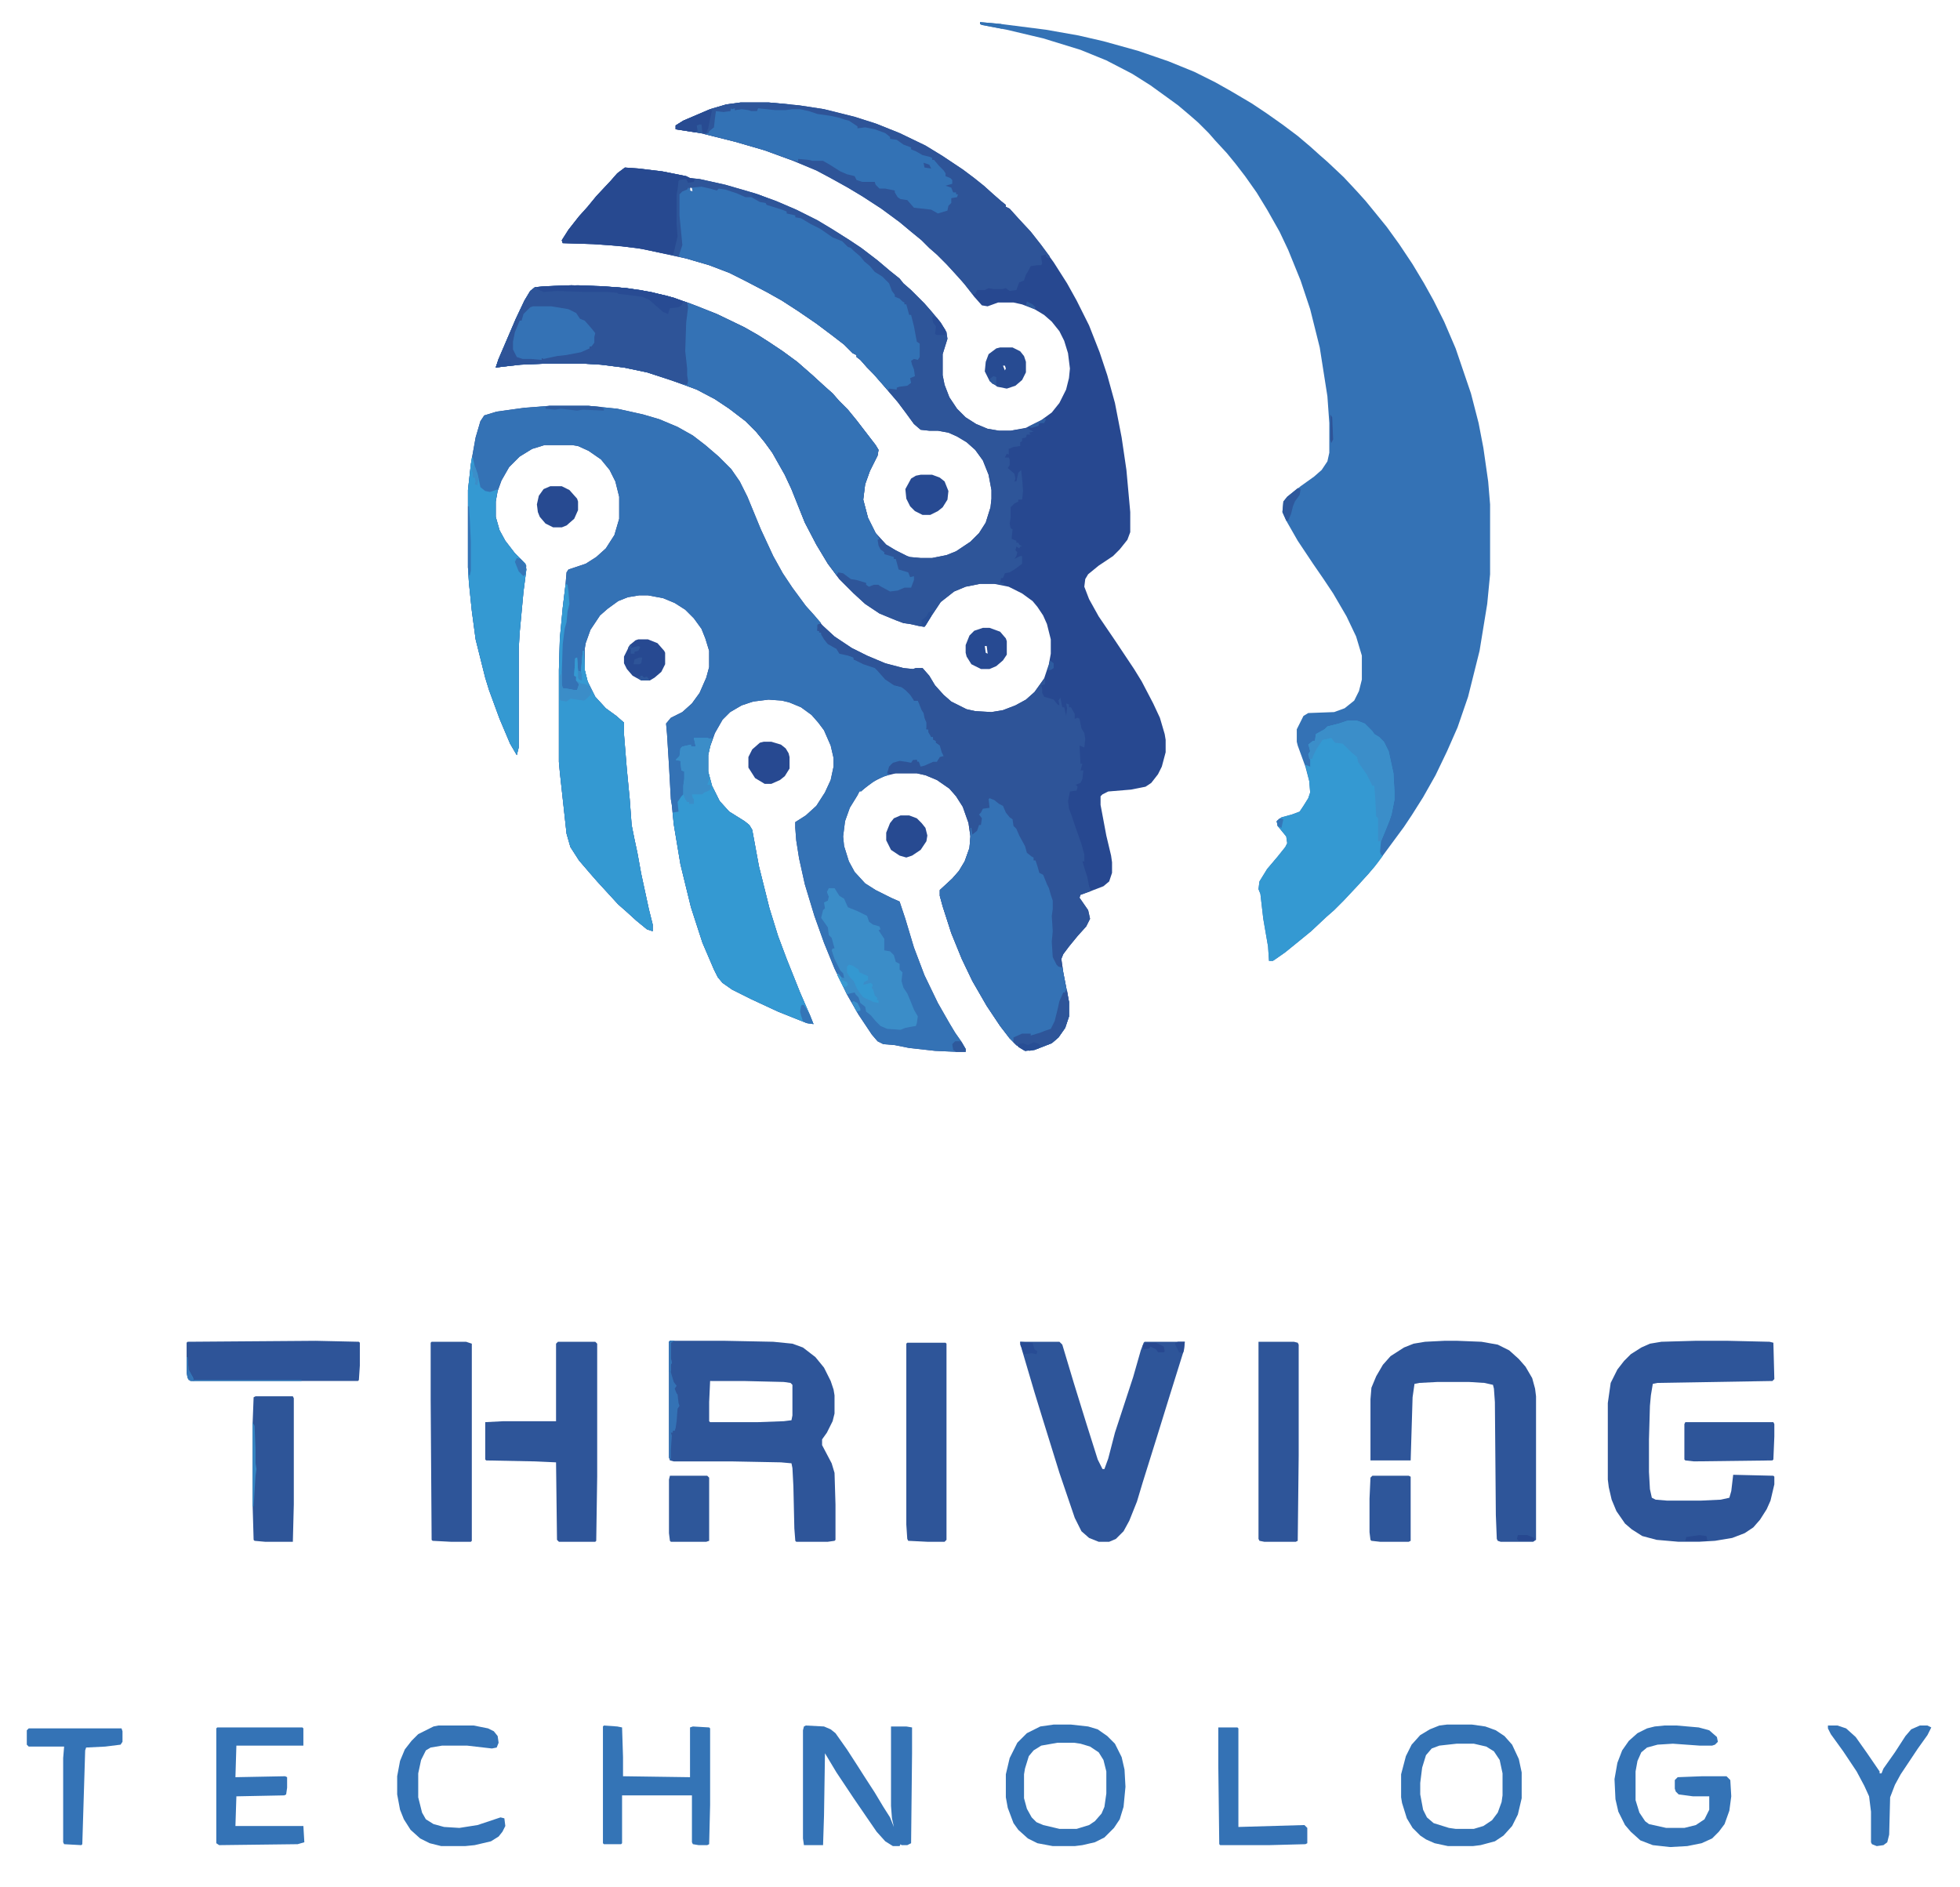 <?xml version="1.0" encoding="UTF-8"?>
<svg version="1.1" viewBox="0 0 2048 1972" width="189" height="182" xmlns="http://www.w3.org/2000/svg">
<path transform="translate(774,107)" d="m0 0h29l32 3 26 4 32 8 22 7 25 10 27 13 18 11 21 14 12 9 10 8 10 9 8 7 5 4v2l4 2 9 10 13 14 11 14 13 18 14 22 10 18 13 26 11 28 8 24 8 29 7 36 5 34 4 44v21l-3 8-8 10-7 7-15 10-11 9-3 5-1 8 5 13 10 18 17 25 20 30 8 13 12 23 7 15 5 17 1 6v13l-4 15-4 8-7 9-6 4-15 3-24 2-6 3-2 2v9l6 32 5 21 1 7v11l-3 9-6 5-13 5-11 4-1 3 9 13 2 9-4 8-9 10-9 11-6 8-2 5 2 14 6 31v15l-4 12-7 10-7 6-18 7-10 1-9-6-7-7-10-13-14-21-15-26-11-23-11-27-9-28-3-11v-6l13-12 7-8 6-10 5-14 1-12-2-14-6-17-7-11-7-8-13-9-12-5-9-2h-22l-12 3-12 6-10 8-4 2-2 4-8 13-5 14-2 16 1 10 5 16 6 11 11 12 11 7 16 8 9 4 6 18 9 30 11 29 14 29 12 21 6 10 7 10 4 7v3h-10l-22-1-27-3-15-3-12-1-6-3-6-7-14-21-12-21-13-27-11-27-10-28-10-33-6-27-3-19-1-13v-6l11-7 11-10 9-14 6-13 3-14v-9l-3-13-7-16-6-8-7-8-11-8-12-5-8-2-14-1-16 2-12 4-12 7-8 8-8 14-5 14-2 9v17l4 15 8 16 10 11 16 10 5 4 3 5 7 38 11 44 9 29 9 24 14 35 10 23 4 10-7-1-30-12-28-13-20-10-10-7-5-6-4-8-12-28-12-37-11-45-7-42-2-20-1-6-2-36-2-32-1-11 5-6 12-6 10-9 8-11 7-16 3-11v-17l-4-13-4-10-8-11-9-9-11-7-12-5-16-3h-9l-12 2-10 4-11 8-8 7-10 15-5 14-1 6v22l3 12 8 16 11 12 11 8 8 7v12l3 37 3 31 2 27 3 15 3 14 4 22 8 37 4 16v7l-6-2-11-9-11-10-8-7-22-24-7-8-12-14-9-14-4-14-7-64-1-11v-96l1-33 3-32 3-25 1-12 2-3 18-6 11-7 10-9 9-14 5-17v-23l-4-16-6-12-9-11-13-9-11-5-6-1h-29l-13 4-13 8-11 11-8 14-4 11-2 11v16l4 14 6 11 10 13 11 11 1 6-3 23-4 43-1 17v103l-2 8-7-12-11-26-11-30-4-13-10-40-4-30-3-29-1-16v-81l3-27 5-28 5-17 4-6 13-4 29-4 26-2h41l30 3 27 6 17 5 19 8 16 9 13 10 14 12 13 13 9 13 8 16 14 34 13 28 10 18 10 15 14 19 9 10 9 11 12 11 18 12 16 8 19 8 19 5 10 1 3-1h7l7 8 6 10 9 10 8 7 16 8 9 2 17 1 12-2 13-5 11-6 9-8 10-14 5-15 2-11v-15l-4-16-4-9-6-9-5-6-11-8-14-7-15-3h-15l-15 3-12 5-14 11-10 15-7 11-6-1-9-2-7-1-8-3-17-7-15-10-12-11-15-15-12-16-12-20-12-23-14-35-7-15-13-23-8-11-9-11-11-11-17-13-15-10-19-10-27-10-25-8-24-5-24-3-17-1h-44l-23 1-18 2-8 1 3-9 18-42 9-19 6-10 5-4 12-1 33-1 41 2 24 3 28 6 24 8 28 11 29 14 14 8 11 7 15 10 15 11 16 14 12 11 9 8 7 8 9 9 9 11 20 26 3 5-1 6-8 16-5 14-2 16 5 19 8 16 11 12 10 6 12 6 3 1 11 1h12l15-3 10-4 15-10 9-9 7-11 5-16 1-9v-9l-3-16-6-15-8-11-9-8-10-6-9-4-11-2h-9l-9-1-7-6-8-11-9-12-24-28-8-8-7-8-4-3v-2l-4-2-9-9-13-10-16-12-19-13-17-11-16-9-23-12-16-8-21-8-24-7-46-10-23-3-28-2-32-1-1-3 7-11 11-14 9-10 9-11 15-16 7-8 8-6 14 1 25 3 25 5 4 2 10 1 27 6 31 9 22 8 21 9 22 11 15 9 19 12 12 8 17 13 13 11 10 8 4 5 8 7 14 14 7 8 10 12 6 10 1 7-5 16v22l2 10 5 13 8 12 9 9 11 7 12 5 12 2h12l16-3 16-8 11-8 8-10 7-14 3-12 1-10-2-16-4-13-5-10-8-10-8-7-10-6-13-5-9-2h-16l-11 4-6-1-8-9-10-13-18-20-11-11-8-7-8-8-11-9-12-10-19-14-20-13-15-9-18-10-15-8-24-10-30-11-31-9-36-9-26-4v-4l8-5 28-12 17-5zm-53 89v4h3l-1-4z" fill="#274890"/>
<path transform="translate(574,424)" d="m0 0h41l30 3 27 6 17 5 19 8 16 9 13 10 14 12 13 13 9 13 8 16 14 34 13 28 10 18 10 15 14 19 9 10 7 8-3 2-1 6h2v2h2l6 10 4 3 7 4 2 4 9 2 6 3v2l6 2 9 4 9 3 8 10 5 4 7 4 7 2 6 4 6 8v2h4l5 8 1 4 2 2v6l2 3-1 7h2l3 6v2h2l1 3 2 1v2l4 2 2 2 2 9 1 2-6 2-2 4-6 1-8 4-4-1-1-5h-2v-2l-4 1-2 3-5-1-7-1-9 3-4 9 3 1-13 5-13 9-4 4h-2l-2 4-8 13-5 14-2 16 1 10 5 16 6 11 11 12 11 7 16 8 9 4 6 18 9 30 11 29 14 29 12 21 6 10 7 10 4 7v3h-10l-22-1-27-3-15-3-12-1-6-3-6-7-14-21-12-21-13-27-11-27-10-28-10-33-6-27-3-19-1-13v-6l11-7 11-10 9-14 6-13 3-14v-9l-3-13-7-16-6-8-7-8-11-8-12-5-8-2-14-1-16 2-12 4-12 7-8 8-8 14-5 14-2 9v17l4 15 8 16 10 11 16 10 5 4 3 5 7 38 11 44 9 29 9 24 14 35 10 23 4 10-7-1-30-12-28-13-20-10-10-7-5-6-4-8-12-28-12-37-11-45-7-42-2-20-1-6-2-36-2-32-1-11 5-6 12-6 10-9 8-11 7-16 3-11v-17l-4-13-4-10-8-11-9-9-11-7-12-5-16-3h-9l-12 2-10 4-11 8-8 7-10 15-5 14-1 6v22l3 12 8 16 11 12 11 8 8 7v12l3 37 3 31 2 27 3 15 3 14 4 22 8 37 4 16v7l-6-2-11-9-11-10-8-7-22-24-7-8-12-14-9-14-4-14-7-64-1-11v-96l1-33 3-32 3-25 1-12 2-3 18-6 11-7 10-9 9-14 5-17v-23l-4-16-6-12-9-11-13-9-11-5-6-1h-29l-13 4-13 8-11 11-8 14-4 11-2 11v16l4 14 6 11 10 13 11 11 1 6-3 23-4 43-1 17v103l-2 8-7-12-11-26-11-30-4-13-10-40-4-30-3-29-1-16v-81l3-27 5-28 5-17 4-6 13-4 29-4z" fill="#3472B5"/>
<path transform="translate(1024,23)" d="m0 0 22 2 47 6 34 6 26 6 36 10 32 11 27 11 22 11 16 9 22 13 15 10 17 12 16 12 13 11 10 9 8 7 17 16 14 15 9 10 9 11 13 16 13 18 14 21 12 20 10 18 11 22 12 28 16 47 8 31 5 26 5 35 2 24v73l-3 31-8 49-12 48-11 32-11 25-12 25-13 23-12 19-8 12-28 38-9 11-12 13-14 15-10 10-8 7-16 15-11 9-16 13-10 7-3 2h-4l-1-15-5-29-3-26-2-5 1-8 8-13 11-13 8-10 2-4-1-7-9-11-1-5 5-4 11-3 8-3 4-6 5-8 2-6-1-12-4-15-8-22-1-4v-13l7-14 5-3 27-1 11-4 10-8 5-10 3-12v-25l-6-20-10-21-14-24-10-15-11-16-16-24-12-21-4-9 1-11 4-5 14-11 14-10 8-7 6-9 2-9v-31l-2-28-8-51-10-40-10-30-13-32-9-19-13-23-11-18-12-17-10-13-9-11-12-13-7-8-11-11-8-7-13-11-11-8-18-13-19-12-27-14-27-11-39-12-38-9-26-5-2-1z" fill="#3472B5"/>
<path transform="translate(653,175)" d="m0 0 14 1 25 3 25 5 4 2 10 1 27 6 31 9 22 8 21 9 22 11 15 9 19 12 12 8 17 13 13 11 10 8 4 5 8 7 14 14 7 8 10 12 6 10 1 7-5 16v22l2 10 5 13 8 12 9 9 11 7 12 5 12 2h12l18-3 2 2 4 2-5 1 2 2h-4l-1 3-4 1v3l-2 1v4l-7 1-5 2v6l-2-1-2 4h4l1 2v6l-2 3 7 6 1 5-1 3h2l2-9 3-3 1 9 1 13-1 9h-4v2l-4 2-4 4v11l-1 6 1 5 2 1-1 10 5 2v2h2l1 2 3 2h-2l-1 2-3-2-1 4 2 2-1 4-2 3 6-3h2v8l-8 6-5 3-5 1-2 5h-2l-1 5h4v2l-10-1h-15l-15 3-12 5-14 11-10 15-7 11-6-1-9-2-7-1-8-3-17-7-15-10-12-11-15-15-12-16-12-20-12-23-14-35-7-15-13-23-8-11-9-11-11-11-17-13-15-10-19-10-27-10-25-8-24-5-24-3-17-1h-44l-23 1-18 2-8 1 3-9 18-42 9-19 6-10 5-4 12-1 33-1 41 2 24 3 28 6 24 8 28 11 29 14 14 8 11 7 15 10 15 11 16 14 12 11 9 8 7 8 9 9 9 11 20 26 3 5-1 6-8 16-5 14-2 16 5 19 8 16 11 12 10 6 12 6 3 1 11 1h12l15-3 10-4 15-10 9-9 7-11 5-16 1-9v-9l-3-16-6-15-8-11-9-8-10-6-9-4-11-2h-9l-9-1-7-6-8-11-9-12-24-28-8-8-7-8-4-3v-2l-4-2-9-9-13-10-16-12-19-13-17-11-16-9-23-12-16-8-21-8-24-7-46-10-23-3-28-2-32-1-1-3 7-11 11-14 9-10 9-11 15-16 7-8zm68 21v4h3l-1-4z" fill="#2E5599"/>
<path transform="translate(855,652)" d="m0 0 4 1 13 12 18 12 16 8 19 8 19 5 10 1 3-1h7l7 8 6 10 9 10 8 7 16 8 9 2 17 1 12-2 13-5 11-6 9-8 10-14h1v6l-4 1 1 4v4l2 4 10 3 4 5 2 1-1-5 2-3 2 10h2l2 9 1-8-1-5 3 1v3h2l4 7v5l3-1 2 1 2 10 3 5 1 6-1 9-5-2 1 19h2l-2 7h3l-1 9-2 4-5 2 2 2-1 4-7 1-2 10 1 8 3 8 3 9 7 20 3 11v7h-2l3 10 2 6 2 10 2 5-11 4-1 3 9 13 2 9-4 8-9 10-9 11-6 8-2 5 2 14 6 31v15l-4 12-7 10-7 6-18 7-10 1-9-6-7-7-10-13-14-21-15-26-11-23-11-27-9-28-3-11v-6l13-12 7-8 6-10 5-14 1-12-2-14-6-17-7-11-7-8-13-9-12-5-9-2h-31l2-7 4-4 7-2 7 1 5 1 2-3h4v2h2l2 5 4-1 9-4h4l3-5 4-1-2-4-2-7-4-3v-2l-3-1v-3h-2l-3-5v-3h-2v-7l-2-5-1-5-2-3-4-10h-4l-4-6-5-5-4-3-8-2-9-6-8-9-3-3-12-4-10-5v-2l-6-2-9-2-3-5-9-5-4-5-3-5v-2h-2v-2h-2v-6z" fill="#2E5498"/>
<path transform="translate(597,298)" d="m0 0 32 1 26 2 25 4 24 6 25 9 22 9 25 12 16 9 11 7 15 10 15 11 16 14 12 11 9 8 7 8 9 9 9 11 20 26 3 5-1 6-8 16-5 14-2 16 5 19 8 16 4 6-2 1 1 6 2 4 4 3v2l10 3v2h2l3 11 10 3 2 5 4-1v4l-3 8h-7l-7 3-8 1-11-6-1-1h-5l-5 2-3-2v-2l-10-3-6-1-8-6-5-1-2 3-10-14-11-18-12-23-14-35-7-15-13-23-8-11-9-11-11-11-17-13-15-10-19-10-27-10-25-8-24-5-24-3-17-1h-44l-23 1-18 2-8 1 3-9 18-42 9-19 6-10 5-4 12-1z" fill="#3472B5"/>
<path transform="translate(774,107)" d="m0 0h29l32 3 26 4 32 8 22 7 25 10 27 13 18 11 21 14 12 9 10 8 10 9 8 7 5 4v2l4 2 9 10 13 14 11 14 9 12-1 2-3-2v-2l-5 1v3l1 5-1 2h-4l-7 1-2 4-3 5-2 6-5 2-3 8-7 1-4-3-4 1h-9l-5-1-4 2h-8l-2 4h-3l-13-16-15-16-9-9-8-7-8-8-11-9-12-10-19-14-20-13-15-9-18-10-15-8-24-10-30-11-31-9-36-9-26-4v-4l8-5 28-12 17-5z" fill="#2E5498"/>
<path transform="translate(733,195)" d="m0 0 9 2 7 2 2-2 7 1 12 4 9 4h6l9 5 6 1 1 2 16 5 5 2v2l9 2v2l6 1 10 6 10 5 13 9 10 4 6 6 3 1 3 3 7 6 4 5 6 5 5 6 8 5 7 7 3 8 3 4v2l5 2 3 3 2 1v2h2l3 11h2l3 12 3 16 3 2v14l-2 3-4-1-3 2 1 4 2 5 1 7-5 2 1 5-4 3-8 1-3 1v2l-8-1-1 2-10-11-7-8-14-15-2-1v-2l-4-2-9-9-13-10-16-12-19-13-17-11-16-9-23-12-16-8-21-8-24-7-8-2 4-12-3-31v-22l3-3 5-2 1-2 2 1v2l3 1-1-4z" fill="#3372B5"/>
<path transform="translate(1034,834)" d="m0 0 5 2 5 4 4 2 3 7 4 5 3 2 1 7 3 3 3 7 6 11 2 7 5 4 2 1v3h2l2 6 2 7 4 2 4 10 2 4 2 7 2 6v9l-1 7 1 16-1 11 1 16 4 8 2 2 4 1 7 36v15l-4 12-7 10-7 6-18 7-10 1-9-6-7-7-10-13-14-21-15-26-11-23-11-27-9-28-3-11v-6l13-12 7-8 6-10 5-14 1-12v-9h1l1 7 5-4 2-6h2l1-7-3-4 2-2 2-4 7-1-1-9z" fill="#3472B5"/>
<path transform="translate(700,1401)" d="m0 0h58l50 1 20 2 11 4 13 10 9 11 7 14 3 9 1 6v19l-2 8-6 12-5 7v6l10 19 3 10 1 33v37l-1 1-7 1h-33l-1-1-1-13-1-44-1-19-1-5-11-1-52-1h-60l-4-1-1-3v-121zm42 42-1 22v20l1 1h50l27-1 8-1 1-5v-32l-2-2-7-1-42-1z" fill="#2E5599"/>
<path transform="translate(1408,753)" d="m0 0h10l8 3 8 8 2 3 5 3 5 5 5 10 5 23 1 18v10l-3 15-2 6-4 10-5 12-1 11 1 3 2 1-9 12-9 10-7 8-16 17-10 10-8 7-16 15-11 9-16 13-10 7-3 2h-4l-1-15-5-29-3-26-2-5 1-8 8-13 11-13 8-10 2-4-1-7-9-11-1-5 5-4 11-3 8-3 4-6 5-8 2-6-1-12-4-17 5 2v-7l-2-6 2-3-1-4-1-3 5-4h2l1-7 9-5 3-3 12-3z" fill="#3499D2"/>
<path transform="translate(1771,1401)" d="m0 0h35l43 1 4 1 1 38-2 2-120 2-5 1-2 12-1 11-1 35v34l1 18 2 9 4 2 12 1h35l21-1 9-2 2-7 2-17 42 1 1 1v8l-4 17-4 9-7 11-7 8-9 6-13 5-18 3-17 1h-21l-23-2-15-4-11-7-7-6-9-13-5-12-3-13-1-8v-80l3-21 7-14 7-9 7-7 11-7 9-4 12-2z" fill="#2E5599"/>
<path transform="translate(725,771)" d="m0 0h14l3 1 2-1-4 18v17l4 15 8 16 10 11 16 10 5 4 3 5 7 38 11 44 9 29 9 24 14 35 10 23 4 10-7-1-30-12-28-13-20-10-10-7-5-6-4-8-12-28-12-37-11-45-7-42-1-12 6-1-1-10 4-6 2-2v-9l1-7v-8l-3-1-1-10-5-1 4-4 1-8 2-2 9-2v2h5z" fill="#3499D2"/>
<path transform="translate(1066,1402)" d="m0 0h41l3 3 12 40 13 42 12 38 5 10h2l4-11 7-27 19-58 8-28 3-8 1-1h42l-1 9-15 48-13 42-15 48-6 20-8 20-6 11-8 8-7 3h-11l-10-4-8-7-7-14-16-47-18-58-8-26-13-44z" fill="#2E5599"/>
<path transform="translate(1509,1401)" d="m0 0h14l25 1 17 3 12 6 10 9 7 8 7 12 3 11 1 8v150l-3 2h-34l-3-1-1-2-1-25-1-118-1-14-1-4-9-2-16-1h-33l-19 1-5 1-2 14-2 66h-42v-64l1-12 5-12 7-12 8-9 14-9 10-4 12-2z" fill="#2E5599"/>
<path transform="translate(597,298)" d="m0 0 32 1 26 2 25 4 24 6 14 5 1 5-2 16-1 30 2 18v7l1 6-1 4-6-1-36-12-24-5-24-3-17-1h-44l-23 1-18 2-8 1 3-9 18-42 9-19 6-10 5-4 12-1z" fill="#2E5498"/>
<path transform="translate(591,610)" d="m0 0 2 1 1 7 1 13-2 8-1 11-2 7-2 16-1 30v12l1 4 7 1 5 1h3l2-6-3-4v-4l-2-1 1-18 2-1 1 14 3 1 2-22h1l1 20 3 12 8 16 11 12 11 8 8 7v12l3 37 3 31 2 27 3 15 3 14 4 22 8 37 4 16v7l-6-2-11-9-11-10-8-7-22-24-7-8-12-14-9-14-4-14-7-64-1-11v-96l1-33 3-32z" fill="#3499D2"/>
<path transform="translate(764,112)" d="m0 0 4 1v2l9-2 7 1 5 1h2l1-2 23 1h21l9 2 9 3 14 2 9 2 6 2 4 1 9 6v2l8-1 10 2 11 4 5 4v2l7 1 7 5 8 3v2l5 2 7 4 8 2 2 1v2h2l5 6 5 5 2 3v3l5 2 2 2v4l-7 2 6 2 2 5h3v2h2l-1 3-6 1v5l-3 3-1 5-10 3-7-4-18-2-7-8-7-1-3-2-3-5v-2l-10-2h-6l-4-4-1-3h-13l-6-2-2-4-8-2-7-3-11-7-7-4h-11l-4-1-11-1v3l-10-3-25-9-31-9-32-8 4-1 2-4 3-2 1-9 2-8h15z" fill="#3372B5"/>
<path transform="translate(583,1402)" d="m0 0h39l2 2v139l-1 67-1 1h-38l-2-2-1-81-22-1-51-1-1-1v-39l19-1h55v-81z" fill="#2E5599"/>
<path transform="translate(493,478)" d="m0 0h1l2 9 3 8 3 14 5 4 5 1 6-2 2-1-2 13v16l4 14 6 11 10 13 11 11 1 6-3 23-4 43-1 17v103l-2 8-7-12-11-26-11-30-4-13-10-40-4-30-3-29-1-16v-81l3-27z" fill="#3499D2"/>
<path transform="translate(451,1402)" d="m0 0h36l6 2v206l-1 1h-21l-19-1-1-1-1-146v-60z" fill="#2E5599"/>
<path transform="translate(1315,1402)" d="m0 0h37l4 1 1 2v116l-1 89-2 1h-33l-5-1-1-2z" fill="#2E5599"/>
<path transform="translate(948,1403)" d="m0 0h40l1 1v205l-2 2h-18l-20-1-1-2-1-15v-189z" fill="#2E5599"/>
<path transform="translate(842,1803)" d="m0 0 19 1 7 3 5 4 12 17 11 17 7 11 11 17 9 15 7 11 4 10-2-9-1-13v-83h16l6 1v27l-1 94-4 2h-6l-1-1-1 2h-7l-8-5-9-10-11-16-13-19-18-27-12-20-1 65-1 31h-20l-1-7v-113l1-4zm18 26m75 83 1 2zm1 2 1 2z" fill="#3473B6"/>
<path transform="translate(653,175)" d="m0 0 14 1 25 3 25 5 4 2 5 1-1 3-6 1-2-4-7 1-1 1-1 9-1 5v31l1 13-4 17-1 2-8-1-30-6-30-3-15-1-32-1-1-3 7-11 11-14 9-10 9-11 15-16 7-8z" fill="#274990"/>
<path transform="translate(330,1401)" d="m0 0 45 1 1 1v24l-1 15-1 1h-175l-3-3-1-6v-31l1-1z" fill="#2E5498"/>
<path transform="translate(866,928)" d="m0 0h6l5 8 5 3 4 9 10 4 10 5 2 6 4 3 7 2 1 3-2 1 6 9v12l6 1 4 4 2 7 4 2v6l3 3-1 9 2 7 4 6 3 7 4 10 4 7-1 7-1 3-6 1-5 1-5 2-14-1-7-3-5-5-5-6-5-4-1-5-5-4-2-6-3-3-1-2-5 1-3 1-10-20 1-2 3 4 3 1-1-5-3-3-6-12-3-9 1-2h2l-3-11-3-3-1-8-7-10 2-8 2-2-1-6 4-2 1-4-2-5z" fill="#3B8DC8"/>
<path transform="translate(1512,1802)" d="m0 0h26l14 2 11 4 9 6 8 9 7 15 3 14v27l-4 17-6 12-9 10-9 6-15 4-8 1h-26l-14-3-9-4-6-4-8-8-6-10-5-16-1-6v-24l5-19 6-12 9-10 10-6 10-4zm10 20-18 2-8 3-6 7-4 13-2 16v12l3 16 4 8 7 6 16 5 7 1h19l10-3 9-6 6-8 4-11 1-7v-23l-3-14-6-9-8-5-13-3z" fill="#3473B5"/>
<path transform="translate(1101,1802)" d="m0 0h18l18 2 10 3 10 7 8 8 7 14 3 13 1 18-2 21-4 13-6 9-10 10-10 5-13 3-8 1h-23l-16-3-10-5-10-9-5-7-6-16-2-11v-24l4-17 8-16 10-10 14-7zm4 19-17 3-8 5-5 6-4 13-1 6v25l3 11 5 9 5 5 7 3 17 4h18l13-4 6-4 7-8 3-7 2-14v-23l-3-12-5-8-9-6-10-3-7-1z" fill="#3473B6"/>
<path transform="translate(1739,1803)" d="m0 0h13l23 2 11 3 8 7 1 5-3 3-3 1h-13l-28-2-16 1-11 3-6 5-4 9-2 11v30l4 13 6 9 4 3 18 4h19l12-3 9-6 5-10v-14h-17l-15-2-3-3-1-3v-9l3-3 26-1h25l4 4 1 17-2 15-5 14-6 8-7 7-11 5-15 3-18 1-18-2-13-5-10-9-6-7-7-14-3-13-1-21 3-17 5-13 7-10 9-8 10-5 8-2z" fill="#3473B6"/>
<path transform="translate(267,1459)" d="m0 0h39l1 2v111l-1 39h-29l-11-1-1-1-1-35v-88l1-26z" fill="#2E5598"/>
<path transform="translate(631,1803)" d="m0 0 14 1 5 1 1 31v20l70 1v-52l3-1 17 1 1 1v80l-1 41-2 1h-9l-6-1-1-2v-49h-73v50l-1 1h-18l-1-1v-122z" fill="#3474B6"/>
<path transform="translate(227,1805)" d="m0 0h89l1 1v18h-70l-1 33 52-1 2 1v11l-1 7-2 1-50 1-1 31h71l1 17-7 2-82 1-3-2v-120z" fill="#3473B6"/>
<path transform="translate(458,1803)" d="m0 0h37l15 3 6 3 4 5 1 7-2 5-5 1-26-3h-26l-12 2-5 3-5 10-3 14v25l4 16 4 7 8 5 11 3 16 1 19-3 24-8 4 1 1 8-3 6-4 5-8 5-17 4-10 1h-25l-12-3-10-5-10-9-7-11-4-10-3-16v-19l3-16 5-12 7-9 7-7 16-8z" fill="#3473B6"/>
<path transform="translate(30,1806)" d="m0 0h97l1 3v11l-2 3-16 2-20 1-1 3-3 98-1 1-18-1-1-2v-88l1-12h-37l-2-2v-15z" fill="#3473B6"/>
<path transform="translate(1273,1805)" d="m0 0h20l1 1v103l69-2 3 3v16l-2 1-38 1h-51l-1-1-1-82z" fill="#3472B5"/>
<path transform="translate(1910,1803)" d="m0 0h10l9 3 10 9 12 17 13 19v2h2l2-5 12-17 11-17 6-7 9-4h8l4 2-4 8-10 14-18 27-6 11-5 13-1 39-2 8-4 3-7 1-5-2-1-2v-32l-2-16-5-11-8-15-14-21-13-18-3-6z" fill="#3473B6"/>
<path transform="translate(1761,1486)" d="m0 0h92l1 2v13l-1 24-1 1-82 1-9-1-1-1v-37z" fill="#2E5599"/>
<path transform="translate(557,320)" d="m0 0h19l18 3 8 4 4 6 5 2 7 8 4 5-1 4v6l-3 4h-2v2l-9 4-16 3-9 1-14 3-2-1v2l-11-1h-9l-6-2-4-8v-8l2-10 5-12h2l2-7 7-7z" fill="#3472B5"/>
<path transform="translate(1408,753)" d="m0 0h10l8 3 8 8 2 3 5 3 5 5 5 10 5 23 1 18v10l-3 15-2 6-4 10-5 12h-3v-24l-2-2-1-19-1-13h-2l-6-12-7-10-2-3-1-5-6-5-9-9-8-1-4-5-9 2-6 9-4 8-1 3h-3l-1-5 2-3-1-4-1-3 5-4h2l1-7 9-5 3-3 12-3z" fill="#3B8EC9"/>
<path transform="translate(1434,1542)" d="m0 0h38l2 1v67l-2 1h-30l-9-1-1-1-1-8v-35l1-22z" fill="#2E569A"/>
<path transform="translate(700,1542)" d="m0 0h39l2 2v66l-3 1h-37l-1-1-1-8v-56z" fill="#2E579A"/>
<path transform="translate(725,771)" d="m0 0h14l3 1 2-1-4 18v17l1 9-2 5h3l1 4-2 2-5 2-2 2h-11l1 4 1 1v5h-3-2v-2h-2l-2-3-2-5v-9l1-7v-8l-3-1-1-10-5-1 4-4 1-8 2-2 9-2v2h5z" fill="#3B8DC8"/>
<path transform="translate(798,775)" d="m0 0h8l10 3 5 4 3 5 1 4v12l-5 8-5 4-9 4h-7l-10-6-7-11v-11l4-8 8-7z" fill="#274991"/>
<path transform="translate(962,496)" d="m0 0h12l8 3 5 4 4 10-1 9-5 8-5 4-8 4h-8l-8-4-5-5-4-8-1-10 6-11 5-3z" fill="#274A92"/>
<path transform="translate(1027,656)" d="m0 0h7l11 4 6 7 1 3v14l-4 6-7 6-7 3h-9l-10-5-5-8-1-4v-8l4-10 5-5zm2 19 1 7 2 1-1-8z" fill="#274A92"/>
<path transform="translate(1045,363)" d="m0 0h13l8 4 4 5 2 6v11l-4 8-7 6-9 3-10-2-8-6-5-10 1-10 3-8 8-6zm3 19 2 5 1-2-1-3z" fill="#274B92"/>
<path transform="translate(575,508)" d="m0 0h12l8 4 8 9 1 3v9l-4 9-8 7-5 2h-9l-8-4-6-7-2-5-1-8 2-9 5-7z" fill="#274A91"/>
<path transform="translate(667,668)" d="m0 0h10l10 4 7 8 1 2v12l-4 8-7 6-5 3h-9l-9-5-6-7-3-6v-7l6-12 6-5z" fill="#274991"/>
<path transform="translate(941,852)" d="m0 0h9l8 3 5 5 4 5 2 8-1 6-6 9-9 6-6 2-7-2-9-6-5-10v-8l4-10 4-5z" fill="#274A91"/>
<path transform="translate(774,107)" d="m0 0h29l23 2v3l1 2-6 1h-11l-18-2-1 3h-6l-3-1-7-1-7 1v-2l-3 1-1-1-1 3-7 1-8-1-1 8-1 9-5 4-1 2h-8l-26-4v-4l8-5 28-12 17-5z" fill="#2E569A"/>
<path transform="translate(1113,1035)" d="m0 0h2l2 12v15l-4 12-7 10-7 6-18 7-10 1-9-6-3-3v-5l9-4h9v2l10-3 5-2 6-2 4-8 3-12 2-9 4-9h2z" fill="#2E5599"/>
<path transform="translate(597,298)" d="m0 0 32 1 26 2 25 4 24 6 10 4-2 4-3 2-9 1-2 6-5-2-15-13-7-3-16-2-9-1-1-1-10-1h-25l-28-1-14 1-7-3v-2l10-1z" fill="#284B93"/>
<path transform="translate(609,680)" d="m0 0h1l1 20 3 12 4 9-1 5-5 5-2 1-14-2-4 3-6-1-1-1v-25l2-3v12l1 4 7 1 5 1h3l2-6-3-4v-4l-2-1 1-18 2-1 1 14 3 1z" fill="#3B8DC8"/>
<path transform="translate(700,1401)" d="m0 0h5l-4 2v16l1 5-1 2v8l3 10 3 4-2 3 2 5 1 1 1 9 1 3-2 3-1 13-1 7-1 3h-2v2h-2l1 3-1 15v11l-2-3v-121z" fill="#3472B5"/>
<path transform="translate(740,115)" d="m0 0h4l-2 9-2 10-2 5-13-1-19-3v-4l8-5z" fill="#284B92"/>
<path transform="translate(887,1008)" d="m0 0 4 1 6 4 1 3 9 4v4l-4 2-1 3 8-2 2 2-1 3v1h1l2 7 3 3-1 2h2v3l-5-1-11-5-4-5-3-5-3-7-4-4-3-5v-6z" fill="#3498D1"/>
<path transform="translate(1356,510)" d="m0 0 3 1-1 6-5 7-2 5-2 8-3 7h-2l-4-9 1-11 4-5z" fill="#2E589C"/>
<path transform="translate(574,424)" d="m0 0h41l12 1 4 2v2l-22-1-6 1-17-2-6 1-10-1v-2z" fill="#2F5DA0"/>
<path transform="translate(609,680)" d="m0 0h1l1 20 3 12 1 5-3-2-5-1-5-3v-4l-2-1 1-18 2-1 1 14 3 1z" fill="#3599D2"/>
<path transform="translate(264,1486)" d="m0 0 2 4 1 24v15l1 6-1 7-2 32h-1z" fill="#3485C3"/>
<path transform="translate(195,1418)" d="m0 0h1l1 13 5 9v2h113v1h-116l-3-3-1-6z" fill="#3484C2"/>
<path transform="translate(1066,1402)" d="m0 0 13 1 2 7 3 2-1 3-5-1-8 1-4-10z" fill="#284C94"/>
<path transform="translate(975,330)" d="m0 0 4 2 7 10 2 3v5h-9l-2-1 1-8-3-4-1-5z" fill="#284C94"/>
<path transform="translate(838,1050)" d="m0 0h2l6 10 4 10-7-1-4-2-2-6-1-4 1-6z" fill="#3475B7"/>
<path transform="translate(489,529)" d="m0 0h1l1 16 1 21v30l-1 5h-1l-1-8z" fill="#3474B6"/>
<path transform="translate(1197,1403)" d="m0 0h11l8 4 1 5-1 1h-6l-2-3-6-3-1 2-6 1-1-4z" fill="#274890"/>
<path transform="translate(1080,1089)" d="m0 0 4 1 3 2-1 3-10 3-7-1-5-3v-3l5-1 5 2z" fill="#284E95"/>
<path transform="translate(540,583)" d="m0 0 4 1 6 7-1 9-2 2-5-5-4-10z" fill="#3475B7"/>
<path transform="translate(998,1088)" d="m0 0h6l5 8v3h-10l-3-2-1-6z" fill="#2E599C"/>
<path transform="translate(1776,1604)" d="m0 0 7 1 1 4-2 1h-21l1-4z" fill="#274990"/>
<path transform="translate(523,374)" d="m0 0 3 1v2h6l2 2v3l-16 2 3-9z" fill="#295198"/>
<path transform="translate(1586,1604)" d="m0 0h10l7 3v3h-16l-2-2z" fill="#274890"/>
<path transform="translate(1231,1402)" d="m0 0h7l-1 9-1 3-4-1-4-8v-2z" fill="#284C93"/>
<path transform="translate(1024,23)" d="m0 0 22 2 4 3h-2l-1 2-21-4-2-1z" fill="#3271B3"/>
<path transform="translate(972,639)" d="m0 0h2l-1 5-6 10-4-1v-5l5-4 2-4z" fill="#284F96"/>
<path transform="translate(494,485)" d="m0 0 3 4 3 11-1 7-3-1 1-3-1-4h-2v-5l-1-2z" fill="#3B8EC9"/>
<path transform="translate(785,202)" d="m0 0 7 1 10 4-1 3-14-4z" fill="#295298"/>
<path transform="translate(659,673)" d="m0 0 1 2-1 2 8-2 2 1-2 4-4 1v2h-4v-5l-3-1z" fill="#2E569A"/>
<path transform="translate(195,1418)" d="m0 0h1l1 13 6 12-6-1-2-8z" fill="#3474B7"/>
<path transform="translate(1390,433)" d="m0 0 2 3 1 23-2 4-1-4z" fill="#2E5498"/>
<path transform="translate(700,1401)" d="m0 0h5l-4 2v16l1 5-1 2v6l-2 2v-32z" fill="#3475B7"/>
<path transform="translate(1337,855)" d="m0 0 4 1-2 9-4-2-1-5z" fill="#3476B8"/>
<path transform="translate(892,1046)" d="m0 0 4 2 3 6v2l-4 1-5-10z" fill="#3A8FCA"/>
<path transform="translate(668,687)" d="m0 0h3l-1 6-2 1h-6l1-5z" fill="#2E5498"/>
<path transform="translate(731,130)" d="m0 0h2l1 9-9-1 4-1-1-6z" fill="#2E5B9E"/>
<path transform="translate(875,1017)" d="m0 0 4 4v3l6 2 1 3-2 2h-3l-6-12z" fill="#399AD2"/>
<path transform="translate(1091,437)" d="m0 0 2 1-2 4h-5l-1 3-7 2-4-1 16-8z" fill="#2F5EA1"/>
<path transform="translate(1038,393)" d="m0 0 3 1v7l1 2-5-2-3-3v-2z" fill="#2E589C"/>
<path transform="translate(1097,690)" d="m0 0 4 3v5l-3 2h-3z" fill="#2E5CA0"/>
<path transform="translate(669,706)" d="m0 0h2l2 2 3-1 3 4h-9l-4-3h3z" fill="#2E579B"/>
<path transform="translate(604,701)" d="m0 0 3 1 1 2v7l-3-1-1-2z" fill="#3A88C5"/>
<path transform="translate(1073,315)" d="m0 0 6 3 3 3-1 2-9-4z" fill="#2F5B9E"/>
<path transform="translate(965,170)" d="m0 0 6 2 2 4-7-1z" fill="#2E5498"/>
</svg>
